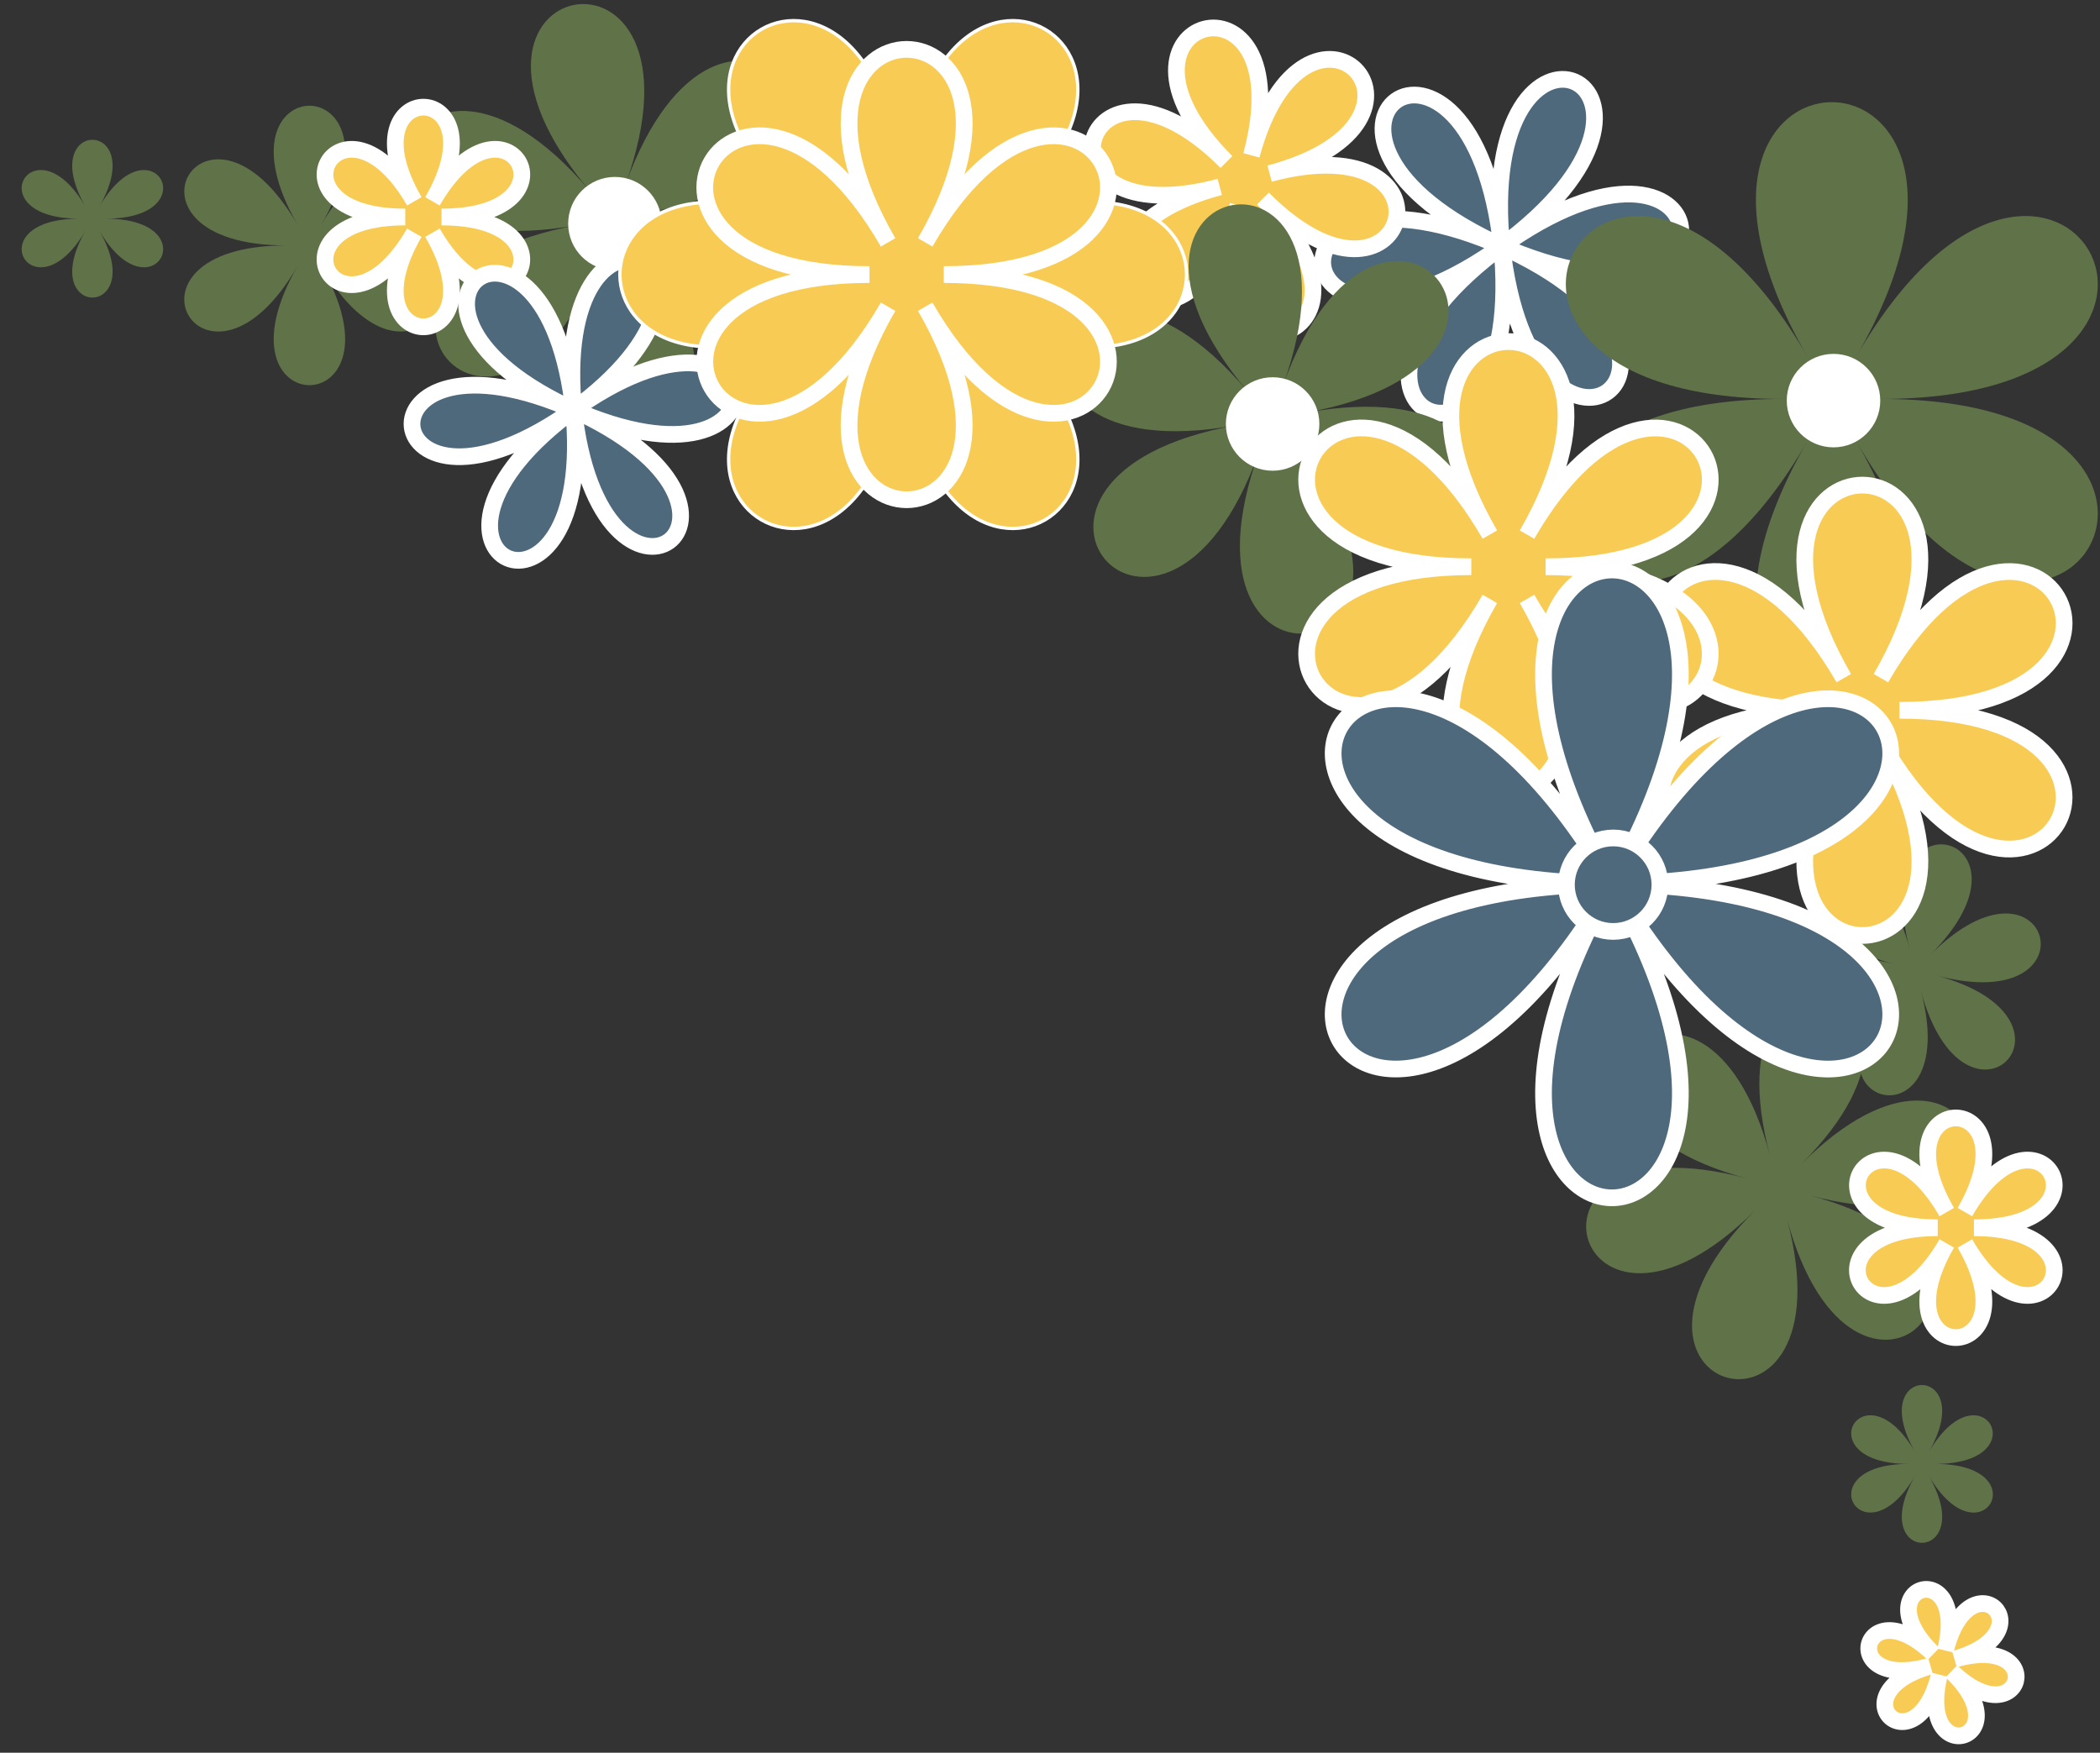 <svg xmlns="http://www.w3.org/2000/svg" viewBox="0 0 629 525"><rect x="0" y="0" width="629" height="525" fill="#333333" stroke="none"/><defs><style>.cls-1,.cls-7{fill:#4e687c;}.cls-2,.cls-6{fill:none;}.cls-2,.cls-6,.cls-7{stroke:#fff;stroke-miterlimit:10;}.cls-2,.cls-7{stroke-width:5px;}.cls-3{fill:#f8cc54;}.cls-4{fill:#607348;}.cls-5{fill:#fff;}</style></defs><title>flowers-two</title><g id="Layer_1" data-name="Layer 1"><path class="cls-1" d="M450.92,74.25c-77.28-34.36-9.86-83.39-1,.71-8.88-84.1,67.29-50.23-1.1-.49,68.39-49.74,77.15,33.16-.13-1.2,77.28,34.36,9.86,83.4,1-.71,8.88,84.11-67.3,50.24,1.1.49C382.39,122.8,373.64,39.89,450.92,74.25Z"/><path class="cls-2" d="M450.92,74.25c-77.28-34.36-9.86-83.39-1,.71-8.88-84.1,67.29-50.23-1.1-.49,68.39-49.74,77.15,33.16-.13-1.2,77.28,34.36,9.86,83.4,1-.71,8.88,84.11-67.3,50.24,1.1.49C382.39,122.8,373.64,39.89,450.92,74.25Z"/><path class="cls-3" d="M367.35,48.53c-43.66-43.78,23.56-61.7,7.47-2C390.91-13.17,440,36.09,380.28,52c59.75-15.92,41.66,51.25-2,7.46,43.67,43.79-23.55,61.7-7.47,2-16.08,59.71-65.21,10.46-5.46-5.47C305.59,71.92,323.69,4.75,367.35,48.53Z"/><path class="cls-2" d="M367.35,48.53c-43.66-43.78,23.56-61.7,7.47-2C390.91-13.17,440,36.09,380.28,52c59.75-15.92,41.66,51.25-2,7.46,43.67,43.79-23.55,61.7-7.47,2-16.08,59.71-65.21,10.46-5.46-5.47C305.59,71.92,323.69,4.75,367.35,48.53Z"/><path class="cls-4" d="M541.34,106.8C482.69,5.2,614.67,5.2,556,106.8c58.66-101.6,124.65,12.7,7.33,12.7,117.32,0,51.33,114.3-7.33,12.7,58.66,101.6-73.32,101.6-14.67,0-58.65,101.6-124.65-12.7-7.33-12.7C416.69,119.5,482.69,5.2,541.34,106.8Z"/><circle class="cls-5" cx="549.18" cy="120" r="14"/><path class="cls-4" d="M373.74,117.3c-55.47-65.59,39.64-82.74,10.57-1.9,29.07-80.84,91.48-7.05,6.93,8.19,84.55-15.24,51.85,75.7-3.63,10.11,55.48,65.59-39.63,82.74-10.57,1.9-29.06,80.84-91.47,7.05-6.93-8.19C285.57,142.65,318.27,51.71,373.74,117.3Z"/><circle class="cls-5" cx="381.18" cy="127" r="14"/><path class="cls-4" d="M176.74,57.3c-55.47-65.59,39.64-82.74,10.57-1.9,29.07-80.84,91.48-7,6.93,8.19,84.55-15.24,51.85,75.7-3.63,10.11C246.09,139.29,151,156.44,180,75.6c-29.06,80.84-91.47,7.05-6.93-8.19C88.57,82.65,121.27-8.29,176.74,57.3Z"/><circle class="cls-5" cx="184.18" cy="67" r="14"/><path class="cls-4" d="M567.52,288.85c-49.21-13.18-8.68-53.71,4.51-4.5-13.19-49.21,42.18-34.38,6.15,1.65,36-36,50.86,19.33,1.65,6.15,49.21,13.18,8.68,53.71-4.51,4.5,13.19,49.21-42.17,34.38-6.15-1.65C533.15,331,518.31,275.67,567.52,288.85Z"/><path class="cls-4" d="M523.25,353c-75.4-20.2-13.3-82.3,6.9-6.9-20.2-75.4,64.63-52.67,9.43,2.53,55.2-55.2,77.93,29.63,2.52,9.43,75.41,20.2,13.31,82.3-6.9,6.9,20.21,75.4-64.62,52.67-9.42-2.53C470.58,417.6,447.85,332.77,523.25,353Z"/><path class="cls-4" d="M573.73,435.12c-15.6-27,19.5-27,3.9,0,15.6-27,33.15,3.38,2,3.38,31.2,0,13.65,30.4-2,3.38,15.6,27-19.5,27-3.9,0-15.6,27-33.15-3.38-2-3.38C540.58,438.5,558.13,408.1,573.73,435.12Z"/><path class="cls-4" d="M89.23,67.52c-27.6-47.8,34.5-47.8,6.9,0,27.6-47.8,58.65,6,3.45,6,55.2,0,24.15,53.78-3.45,6,27.6,47.8-34.5,47.8-6.9,0-27.6,47.8-58.65-6-3.45-6C30.58,73.5,61.63,19.72,89.23,67.52Z"/><path class="cls-4" d="M25.73,62.12c-15.6-27,19.5-27,3.9,0,15.6-27,33.15,3.38,1.95,3.38,31.2,0,13.65,30.4-1.95,3.38,15.6,27-19.5,27-3.9,0-15.6,27-33.15-3.38-1.95-3.38C-7.42,65.5,10.13,35.1,25.73,62.12Z"/><path class="cls-3" d="M552.25,203.13c-44.51-77.1,55.64-77.1,11.13,0,44.51-77.1,94.58,9.63,5.56,9.63,89,0,38.95,86.73-5.56,9.64,44.51,77.09-55.64,77.09-11.13,0-44.51,77.09-94.58-9.64-5.56-9.64C457.67,212.76,507.74,126,552.25,203.13Z"/><path class="cls-2" d="M552.25,203.13c-44.51-77.1,55.64-77.1,11.13,0,44.51-77.1,94.58,9.63,5.56,9.63,89,0,38.95,86.73-5.56,9.64,44.51,77.09-55.64,77.09-11.13,0-44.51,77.09-94.58-9.64-5.56-9.64C457.67,212.76,507.74,126,552.25,203.13Z"/><path class="cls-3" d="M446.25,160.13c-44.51-77.1,55.64-77.1,11.13,0,44.51-77.1,94.58,9.63,5.56,9.63,89,0,38.95,86.73-5.56,9.64,44.51,77.09-55.64,77.09-11.13,0-44.51,77.09-94.58-9.64-5.56-9.64C351.67,169.76,401.74,83,446.25,160.13Z"/><path class="cls-2" d="M446.25,160.13c-44.51-77.1,55.64-77.1,11.13,0,44.51-77.1,94.58,9.63,5.56,9.63,89,0,38.95,86.73-5.56,9.64,44.51,77.09-55.64,77.09-11.13,0-44.51,77.09-94.58-9.64-5.56-9.64C351.67,169.76,401.74,83,446.25,160.13Z"/><path class="cls-3" d="M583.1,363.06c-21.71-37.6,27.14-37.6,5.43,0,21.71-37.6,46.13,4.7,2.71,4.7,43.42,0,19,42.3-2.71,4.7,21.71,37.6-27.14,37.6-5.43,0-21.71,37.6-46.13-4.7-2.71-4.7C537,367.76,561.39,325.46,583.1,363.06Z"/><path class="cls-2" d="M583.1,363.06c-21.71-37.6,27.14-37.6,5.43,0,21.71-37.6,46.13,4.7,2.71,4.7,43.42,0,19,42.3-2.71,4.7,21.71,37.6-27.14,37.6-5.43,0-21.71,37.6-46.13-4.7-2.71-4.7C537,367.76,561.39,325.46,583.1,363.06Z"/><path class="cls-3" d="M579.13,495.41c-21.47-20.7,10.78-30,3.58-1,7.2-28.94,31.35-5.65,2.69,2.59,28.66-8.24,20.56,24.32-.9,3.62,21.46,20.7-10.78,30-3.59,1-7.19,28.94-31.34,5.65-2.68-2.59C549.57,507.27,557.66,474.71,579.13,495.41Z"/><path class="cls-2" d="M579.13,495.41c-21.47-20.7,10.78-30,3.58-1,7.2-28.94,31.35-5.65,2.69,2.59,28.66-8.24,20.56,24.32-.9,3.62,21.46,20.7-10.78,30-3.59,1-7.19,28.94-31.34,5.65-2.68-2.59C549.57,507.27,557.66,474.71,579.13,495.41Z"/><path class="cls-3" d="M124.1,60.3c-21.71-37.6,27.14-37.6,5.43,0,21.71-37.6,46.13,4.7,2.71,4.7,43.42,0,19,42.3-2.71,4.7,21.71,37.6-27.14,37.6-5.43,0C102.39,107.3,78,65,121.39,65,78,65,102.39,22.7,124.1,60.3Z"/><path class="cls-2" d="M124.1,60.3c-21.71-37.6,27.14-37.6,5.43,0,21.71-37.6,46.13,4.7,2.71,4.7,43.42,0,19,42.3-2.71,4.7,21.71,37.6-27.14,37.6-5.43,0C102.39,107.3,78,65,121.39,65,78,65,102.39,22.7,124.1,60.3Z"/><path class="cls-1" d="M483.87,266.59c-73.79-127.81,71.68-127.81-2.11,0,73.79-127.81,146.52-1.83-1.05-1.83,147.57,0,74.84,126,1.05-1.82,73.79,127.8-71.68,127.8,2.11,0-73.79,127.8-146.52,1.82,1.05,1.82C337.35,264.76,410.08,138.78,483.87,266.59Z"/><path class="cls-2" d="M483.87,266.59c-73.79-127.81,71.68-127.81-2.11,0,73.79-127.81,146.52-1.83-1.05-1.83,147.57,0,74.84,126,1.05-1.82,73.79,127.8-71.68,127.8,2.11,0-73.79,127.8-146.52,1.82,1.05,1.82C337.35,264.76,410.08,138.78,483.87,266.59Z"/><path class="cls-1" d="M172.81,123.21c-69.69-31.14-8.76-75.28-.88.64-7.88-75.92,60.81-45.23-1-.45,61.81-44.78,69.57,30-.11-1.08,69.68,31.13,8.76,75.27.88-.64,7.88,75.91-60.81,45.22,1,.44C110.89,166.9,103.12,92.07,172.81,123.21Z"/><path class="cls-2" d="M172.81,123.21c-69.69-31.14-8.76-75.28-.88.64-7.88-75.92,60.81-45.23-1-.45,61.81-44.78,69.57,30-.11-1.08,69.68,31.13,8.76,75.27.88-.64,7.88,75.91-60.81,45.22,1,.44C110.89,166.9,103.12,92.07,172.81,123.21Z"/><path class="cls-3" d="M258.42,75.24c-97-56,12.12-119,12.12-7,0-112,109.11-49,12.12,7,97-56,97,70,0,14,97,56-12.12,119-12.12,7,0,112-109.12,49-12.12-7C161.42,145.24,161.42,19.24,258.42,75.24Z"/><path class="cls-6" d="M258.42,75.24c-97-56,12.12-119,12.12-7,0-112,109.11-49,12.12,7,97-56,97,70,0,14,97,56-12.12,119-12.12,7,0,112-109.12,49-12.12-7C161.42,145.24,161.42,19.24,258.42,75.24Z"/><path class="cls-3" d="M266,72.6c-44.51-77.09,55.63-77.09,11.12,0,44.51-77.09,94.59,9.64,5.57,9.64,89,0,38.94,86.73-5.57,9.63,44.51,77.1-55.63,77.1-11.12,0-44.51,77.1-94.59-9.63-5.57-9.63C171.39,82.24,221.47-4.49,266,72.6Z"/><path class="cls-2" d="M266,72.6c-44.51-77.09,55.63-77.09,11.12,0,44.51-77.09,94.59,9.64,5.57,9.64,89,0,38.94,86.73-5.57,9.63,44.51,77.1-55.63,77.1-11.12,0-44.51,77.1-94.59-9.63-5.57-9.63C171.39,82.24,221.47-4.49,266,72.6Z"/><circle class="cls-7" cx="483.18" cy="265" r="14"/></g></svg>